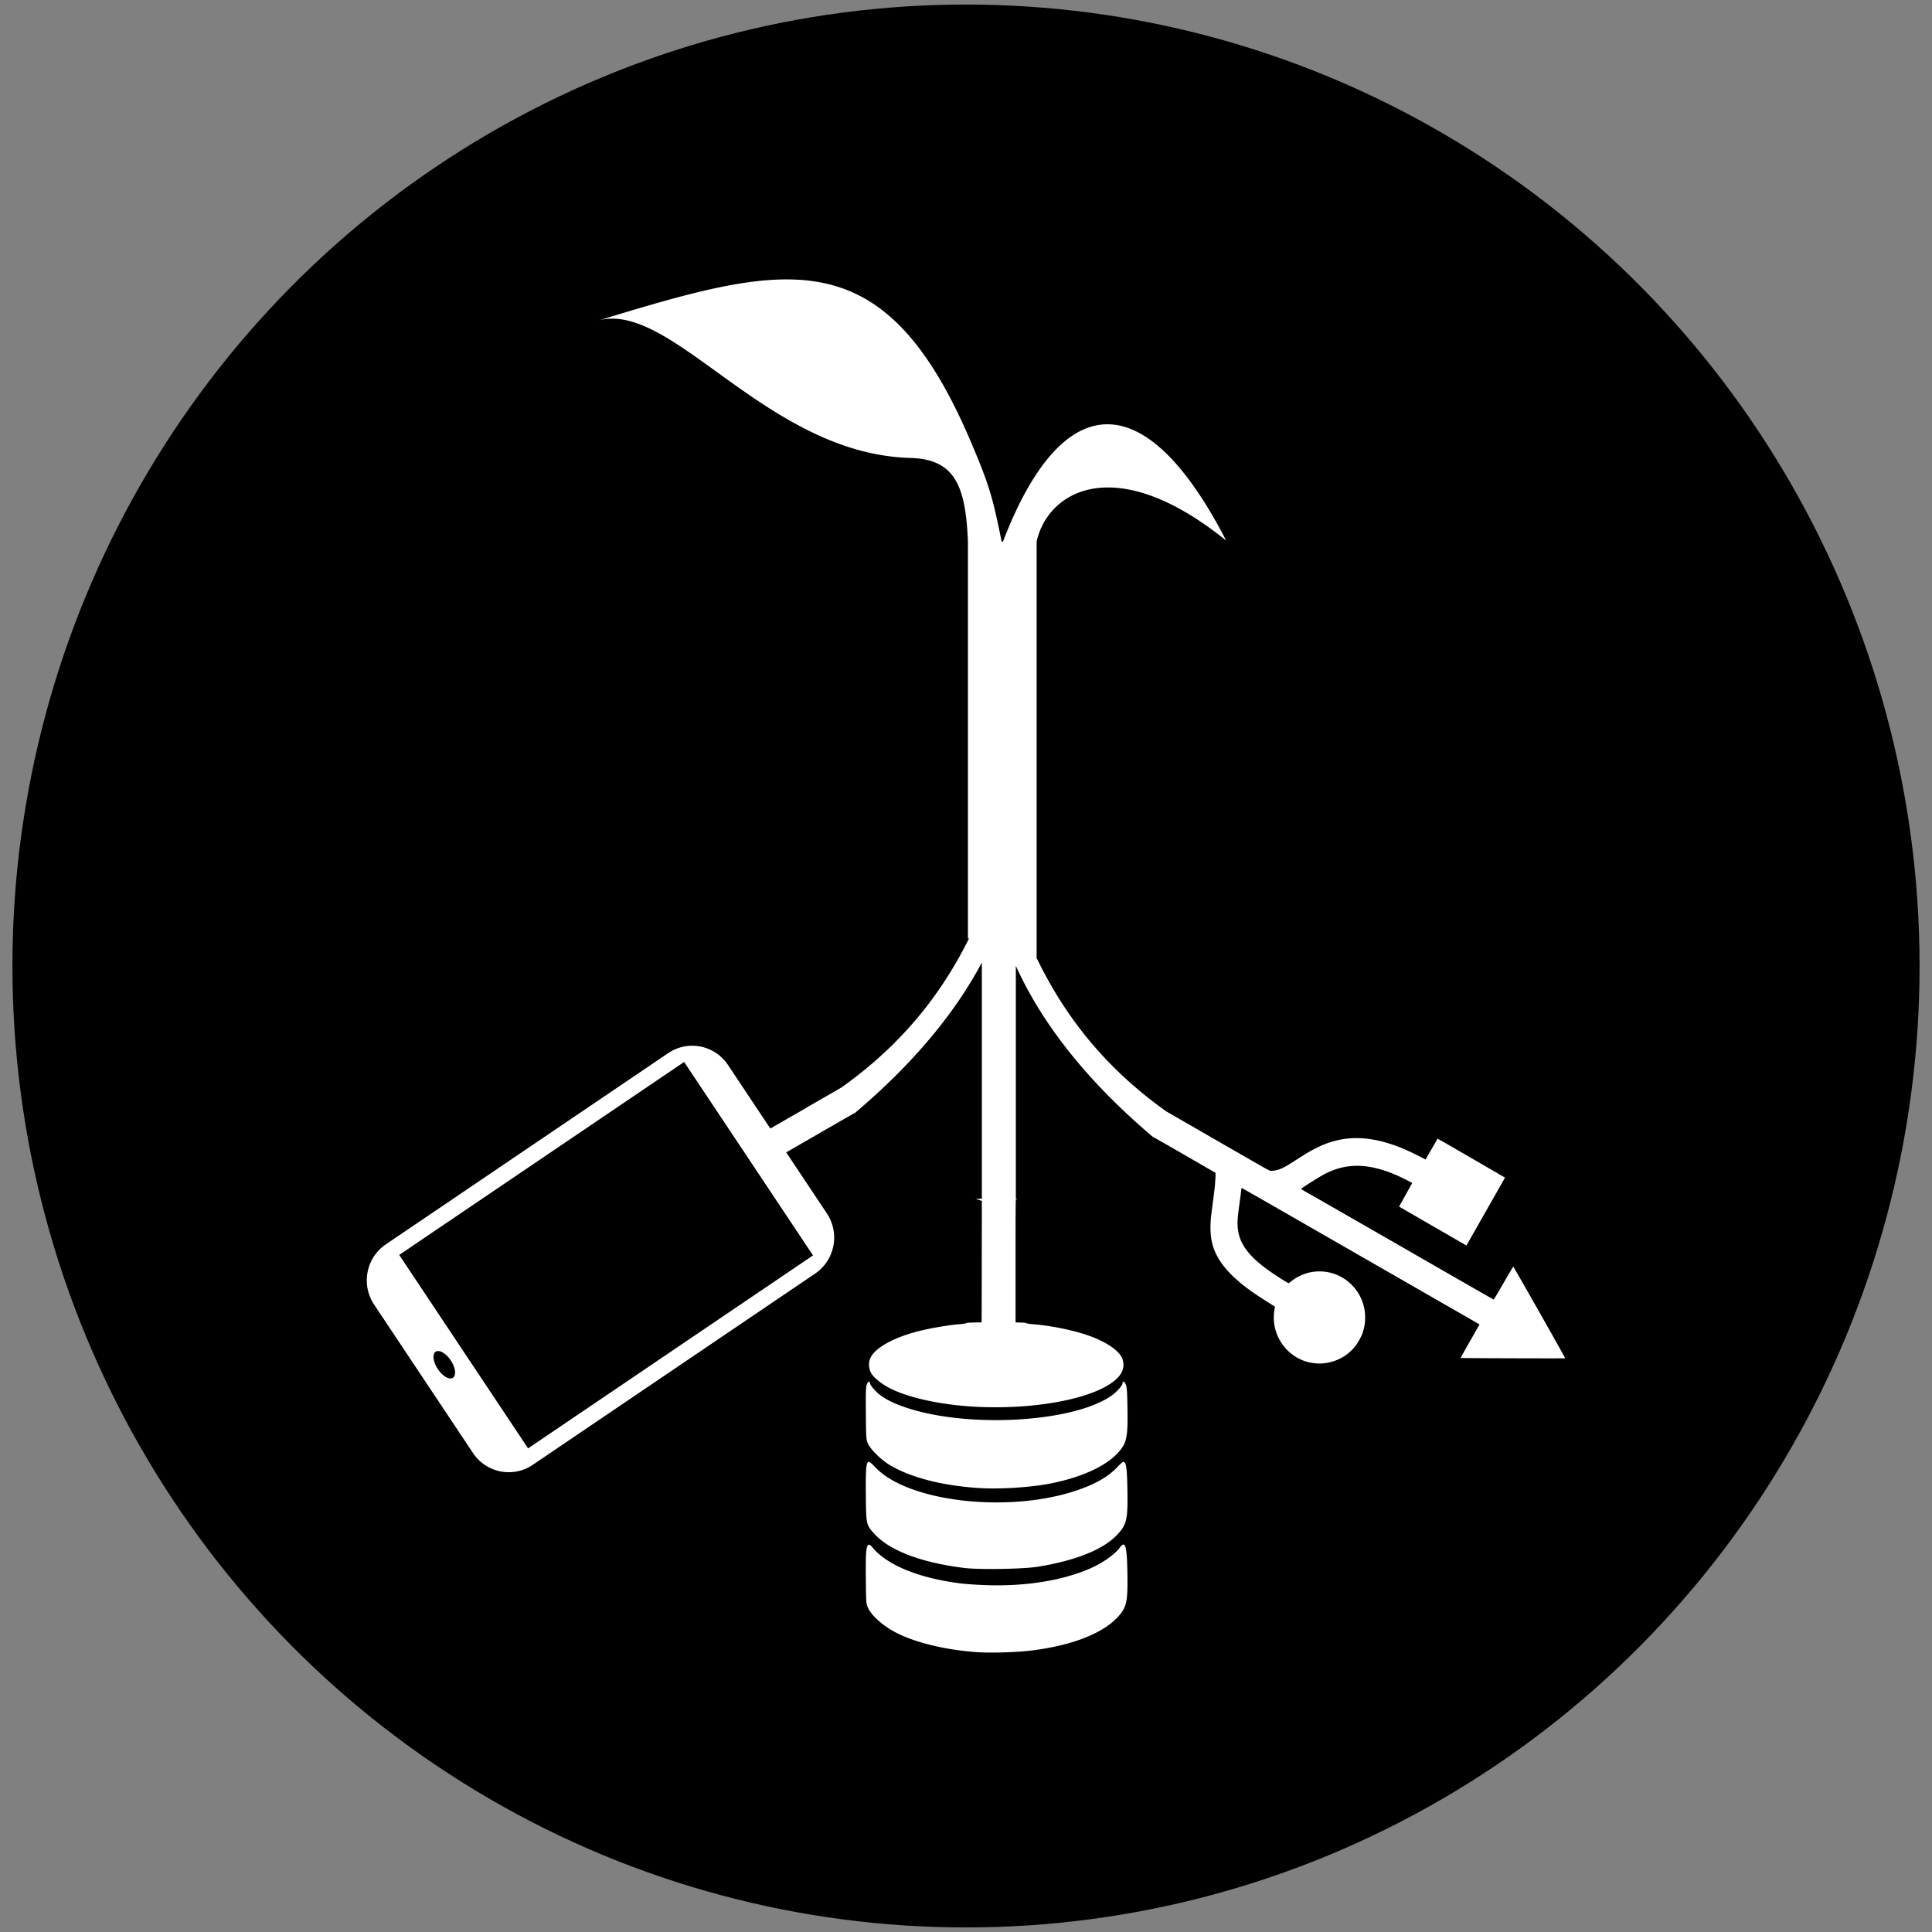 <?xml version="1.0" encoding="UTF-8" standalone="no"?>
<svg
   xmlns:dc="http://purl.org/dc/elements/1.1/"
   xmlns:cc="http://creativecommons.org/ns#"
   xmlns:rdf="http://www.w3.org/1999/02/22-rdf-syntax-ns#"
   xmlns:svg="http://www.w3.org/2000/svg"
   xmlns="http://www.w3.org/2000/svg"
   xmlns:sodipodi="http://sodipodi.sourceforge.net/DTD/sodipodi-0.dtd"
   xmlns:inkscape="http://www.inkscape.org/namespaces/inkscape"
   width="500"
   height="500"
   viewBox="0 0 132.292 132.292"
   version="1.1"
   id="svg882"
   sodipodi:docname="logo3_st.svg"
   inkscape:version="1.0.2 (e86c870879, 2021-01-15)"
   inkscape:export-filename="/home/berty/EspacioTrabajo/Greenborn/greenborn/src/assets/img/logo1.png"
   inkscape:export-xdpi="57.736965"
   inkscape:export-ydpi="57.736965">
  <rect x="0" y="0" width="132.292" height="132.292" fill="#808080" stroke="none"/>
  <sodipodi:namedview
     pagecolor="#ffffff"
     bordercolor="#666666"
     borderopacity="1"
     objecttolerance="10"
     gridtolerance="10"
     guidetolerance="10"
     inkscape:pageopacity="0"
     inkscape:pageshadow="2"
     inkscape:window-width="1366"
     inkscape:window-height="720"
     id="namedview11"
     showgrid="false"
     inkscape:zoom="1.082454"
     inkscape:cx="271.49476"
     inkscape:cy="298.20625"
     inkscape:window-x="0"
     inkscape:window-y="0"
     inkscape:window-maximized="1"
     inkscape:current-layer="svg882"
     inkscape:document-rotation="0" />
  <defs
     id="defs876" />
  <ellipse
     style="fill:#000000;fill-opacity:1;stroke:none;stroke-width:1.189;stroke-miterlimit:4;stroke-dasharray:none;stroke-opacity:1"
     id="path1172"
     cx="66.146"
     cy="66.146"
     rx="65.295"
     ry="65.834"
     inkscape:export-xdpi="57.736965"
     inkscape:export-ydpi="57.736965" />
  <path
     id="path882"
     style="fill:#ffffff;fill-opacity:1;stroke-width:0.021"
     d="m 53.985,19.133 c -3.537,-0.031 -7.723,1.205 -12.925,2.786 5.075,-1.222 11.478,9.167 21.274,9.438 3.035,0.084 3.789,1.885 3.944,5.726 v 27.166 l 0.071,0.02 c -1.386,2.763 -3.788,6.687 -8.737,10.2 -0.807,0.465 -1.615,0.93 -2.422,1.395 l 0.003,0.005 -2.446,1.406 -2.897,-4.349 C 48.938,71.557 47.11,71.195 45.752,72.114 L 26.425,85.203 c -1.358,0.92 -1.717,2.762 -0.805,4.131 l 6.765,10.155 c 0.912,1.369 2.74,1.731 4.097,0.812 L 55.81,87.212 c 1.358,-0.92 1.717,-2.762 0.805,-4.131 l -2.779,-4.172 0.424,-0.245 2.127,-1.229 c 1.005,-0.58 1.856,-1.067 2.086,-1.194 l 0.003,0.005 0.066,-0.038 c 4.607,-3.899 7.182,-7.464 8.689,-10.298 v 16.17 h -0.409 c 0.058,0.025 0.116,0.047 0.17,0.067 l 0.239,0.086 -0.007,4.77 c -0.003,1.973 -0.005,2.858 -0.009,3.545 -0.579,0.009 -1.031,0.022 -1.031,0.04 0,0.028 -0.241,0.069 -0.536,0.091 -0.74,0.056 -2.089,0.293 -2.888,0.507 -1.619,0.433 -2.803,1.097 -3.137,1.757 -0.176,0.348 -0.153,0.786 0.059,1.122 0.19,0.303 0.718,0.722 1.247,0.992 1.327,0.676 3.6,1.161 5.981,1.274 4.585,0.219 8.906,-0.779 9.846,-2.275 0.206,-0.328 0.227,-0.77 0.053,-1.115 -0.277,-0.548 -1.218,-1.144 -2.447,-1.549 -1.042,-0.344 -2.477,-0.628 -3.616,-0.716 -0.274,-0.021 -0.499,-0.061 -0.499,-0.088 0,-0.015 -0.288,-0.027 -0.707,-0.036 3.4e-5,-2.64e-4 -3.2e-5,-0.014 0,-0.014 v -2.494 -2.937 c 0,-1.387 0.006,-2.559 0.012,-2.873 h 0.006 v -0.091 c 0.011,-0.011 0.054,-0.034 0.11,-0.061 H 69.558 V 66.134 c 1.365,3.014 3.973,7.134 9.388,11.717 l 0.066,0.038 0.003,-0.005 c 0.23,0.126 1.082,0.613 2.086,1.193 l 2.126,1.229 0.006,0.059 c 0.008,0.085 -0.026,0.658 -0.057,0.962 -0.015,0.143 -0.071,0.59 -0.126,0.992 -0.055,0.403 -0.113,0.87 -0.129,1.039 -0.072,0.759 -0.032,1.397 0.124,1.925 0.294,1 1.03,1.922 2.303,2.887 0.46,0.349 0.706,0.514 1.692,1.137 l 0.265,0.167 -0.032,0.174 c -0.324,1.756 0.898,3.454 2.653,3.688 0.447,0.06 0.853,0.029 1.289,-0.098 0.646,-0.188 1.154,-0.528 1.59,-1.062 0.145,-0.178 0.38,-0.593 0.467,-0.823 0.417,-1.106 0.193,-2.356 -0.581,-3.232 -0.745,-0.843 -1.839,-1.216 -2.949,-1.005 -0.46,0.088 -0.975,0.33 -1.343,0.631 -0.068,0.056 -0.138,0.106 -0.156,0.112 -0.028,0.009 -0.097,-0.031 -0.502,-0.286 -1.151,-0.724 -1.861,-1.305 -2.331,-1.904 -0.473,-0.604 -0.681,-1.214 -0.67,-1.971 0.004,-0.271 0.033,-0.544 0.136,-1.306 0.051,-0.377 0.101,-0.766 0.112,-0.865 0.012,-0.12 0.026,-0.18 0.041,-0.181 0.012,-5.29e-4 2.003,1.137 4.423,2.529 2.42,1.391 6.079,3.493 8.129,4.671 l 3.728,2.141 -0.651,1.146 c -0.358,0.63 -0.646,1.148 -0.64,1.152 0.029,0.016 7.144,0.038 7.158,0.022 0.017,-0.02 -3.53,-6.275 -3.557,-6.275 -0.008,2.65e-4 -0.309,0.507 -0.668,1.126 -0.452,0.778 -0.66,1.126 -0.675,1.127 -0.012,5.29e-4 -2.556,-1.458 -5.654,-3.241 -3.098,-1.783 -6.058,-3.481 -6.578,-3.775 -0.849,-0.479 -0.946,-0.537 -0.942,-0.563 0.007,-0.047 1.137,-0.764 1.563,-0.992 1.518,-0.814 3.09,-0.78 5.076,0.107 0.266,0.119 0.852,0.413 0.914,0.459 l 0.042,0.031 -0.447,0.805 -0.448,0.805 2.305,1.332 2.306,1.332 1.321,-2.324 1.321,-2.325 -2.273,-1.319 c -1.25,-0.725 -2.29,-1.324 -2.311,-1.33 l -0.038,-0.011 -0.409,0.71 -0.409,0.71 -0.225,-0.116 c -1.078,-0.555 -1.69,-0.812 -2.481,-1.041 -1.737,-0.503 -3.248,-0.391 -4.736,0.349 -0.433,0.216 -0.728,0.389 -1.374,0.806 -0.613,0.396 -0.844,0.53 -1.092,0.635 -0.247,0.104 -0.53,0.157 -0.729,0.136 -0.076,-0.008 -0.216,-0.087 -3.536,-1.999 -1.189,-0.685 -2.378,-1.37 -3.567,-2.055 C 74.699,72.437 72.305,68.309 70.95,65.536 l 0.033,0.009 V 37.083 C 71.76,33.594 76.396,30.909 83.959,37.013 78.287,25.998 72.626,26.786 68.679,37.083 h -0.092 C 67.98,34.073 67.741,33.219 66.487,30.27 62.939,21.93 59.155,19.178 53.985,19.133 Z M 46.846,72.717 55.671,85.963 36.16,99.176 27.336,85.93 Z M 30.006,92.511 a 1.069,0.533 56.473 0 1 0.859,0.64 1.069,0.533 56.473 0 1 0.151,1.189 1.069,0.533 56.473 0 1 -1.034,-0.591 1.069,0.533 56.473 0 1 -0.151,-1.189 1.069,0.533 56.473 0 1 0.175,-0.049 z m 29.502,2.095 c -0.044,0.005 -0.104,0.067 -0.148,0.174 -0.074,0.178 -0.085,0.507 -0.071,2.009 0.017,1.763 0.02,1.802 0.158,2.089 0.195,0.406 0.92,1.109 1.492,1.447 1.454,0.859 3.603,1.41 6.116,1.568 1.396,0.088 3.473,-0.042 4.818,-0.301 2.138,-0.412 3.832,-1.18 4.687,-2.123 0.596,-0.658 0.673,-1.023 0.642,-3.039 -0.018,-1.169 -0.039,-1.454 -0.12,-1.639 -0.09,-0.206 -0.217,-0.25 -0.217,-0.077 0,0.15 -0.372,0.576 -0.726,0.83 -2.565,1.846 -9.821,2.278 -14.097,0.839 -0.782,-0.263 -1.251,-0.487 -1.737,-0.829 -0.314,-0.221 -0.738,-0.71 -0.738,-0.85 0,-0.07 -0.024,-0.101 -0.058,-0.097 z m 17.432,5.49 c -0.06,8e-4 -0.225,0.138 -0.428,0.356 -0.635,0.685 -1.587,1.219 -2.962,1.661 -4.695,1.512 -11.452,0.688 -13.632,-1.661 -0.218,-0.235 -0.39,-0.373 -0.439,-0.354 -0.173,0.067 -0.208,0.49 -0.191,2.277 0.02,2.04 0.019,2.036 0.609,2.678 1.041,1.133 3.223,1.955 6.142,2.313 1.015,0.124 4.019,0.075 4.998,-0.082 2.648,-0.424 4.544,-1.193 5.495,-2.229 0.626,-0.681 0.702,-1.033 0.666,-3.066 -0.026,-1.416 -0.079,-1.826 -0.247,-1.891 -0.003,-0.001 -0.006,-0.002 -0.01,-0.002 z m -0.008,5.667 c -0.07,-0.005 -0.157,0.073 -0.266,0.222 -0.337,0.462 -1.196,1.061 -2.041,1.425 -1.901,0.818 -4.361,1.215 -7.02,1.134 -0.638,-0.019 -1.478,-0.076 -1.865,-0.126 -2.861,-0.366 -5.018,-1.256 -6.017,-2.481 -0.088,-0.108 -0.194,-0.183 -0.237,-0.166 -0.179,0.069 -0.217,0.513 -0.199,2.294 0.017,1.726 0.02,1.761 0.159,2.048 0.3,0.618 1.188,1.357 2.18,1.813 1.358,0.625 3.255,1.059 5.253,1.203 0.974,0.07 2.785,0.013 3.825,-0.121 2.691,-0.345 4.753,-1.142 5.789,-2.236 0.659,-0.696 0.739,-1.049 0.704,-3.107 -0.023,-1.329 -0.088,-1.889 -0.266,-1.903 z" />
</svg>
